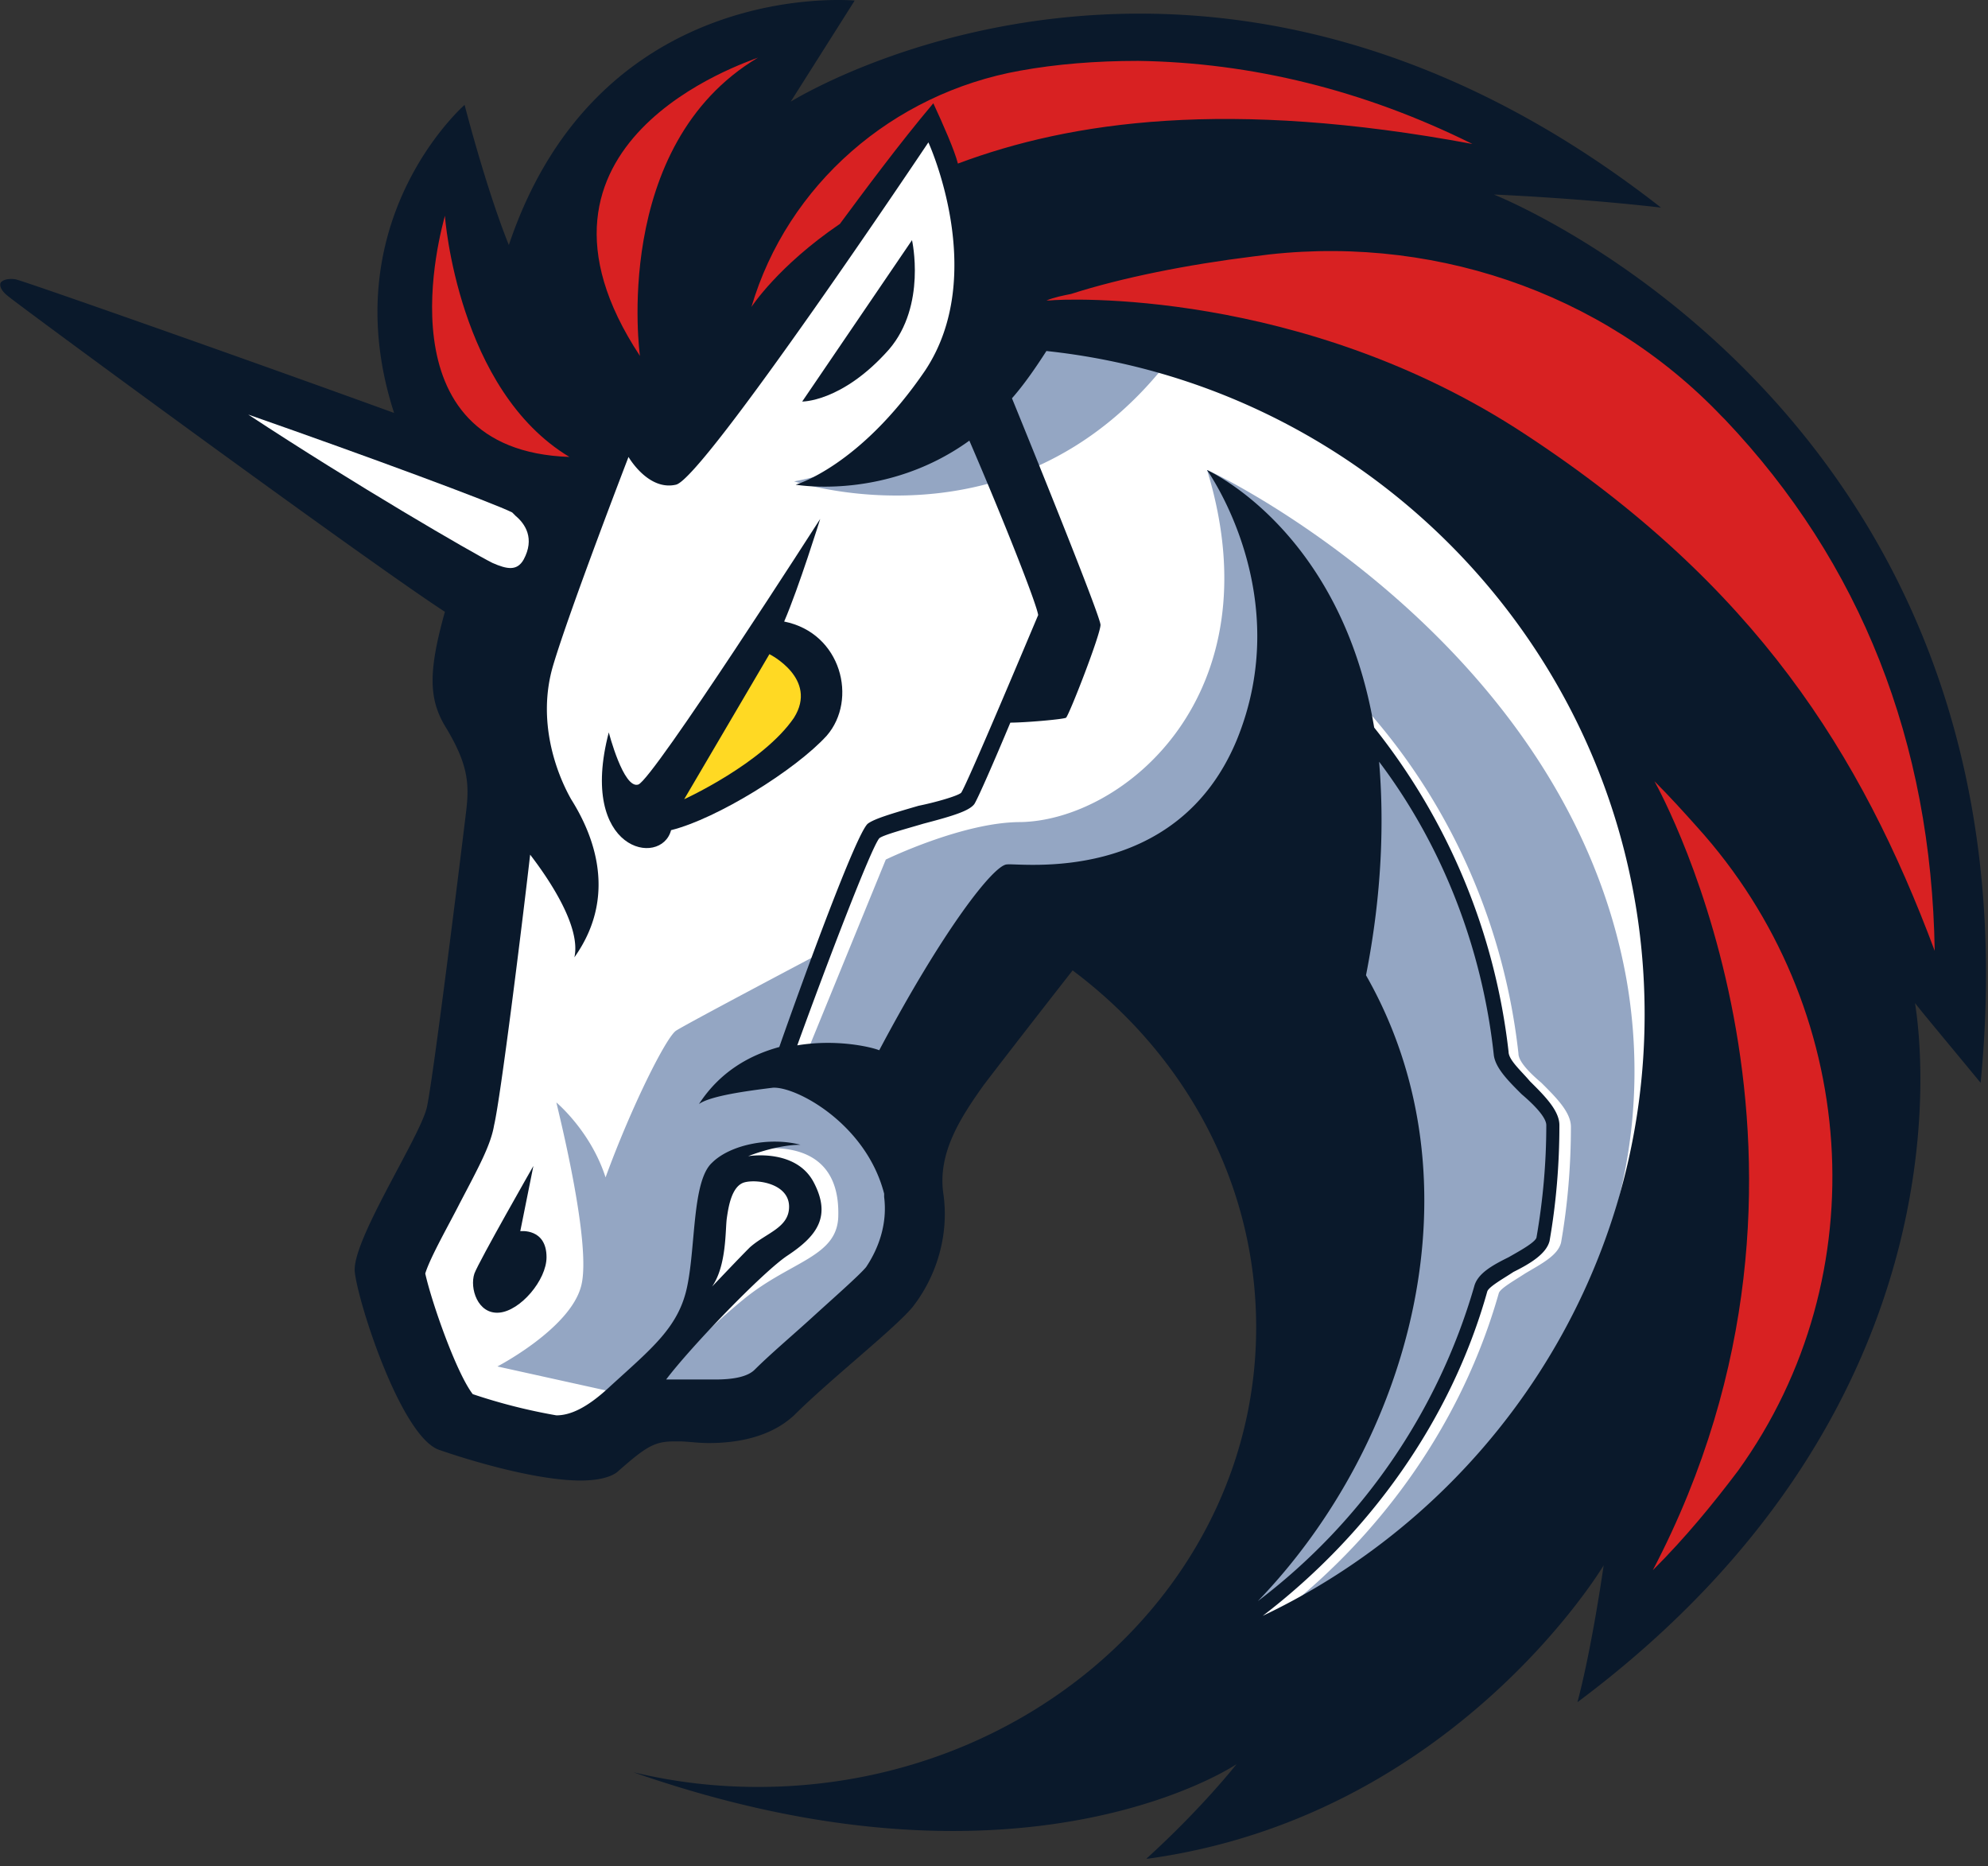 <svg width="244" height="229" fill="none" xmlns="http://www.w3.org/2000/svg"><rect width="100%" height="100%" fill="#333333" stroke="none"/><path d="M58.029 125.672l6.432-48.204-55.912-38.6 51.093 17.2 12.073-18.394 44.045-27.202 97.161 53.2 5.03 81.2-43.248 59.799-34.196 5.201 17.704-32.204v-31l-12.875-24.196-13.075-8.6-20.118 20.599v21.797l-15.69 14.602-19.914 2.399-8.852 5.001-14.482-4.598-6.037-21.604 10.866-15.199v-11.197h-.005z" fill="#fff"/><path d="M147.344 38.472c-10.66-2.2-22.332-1.602-22.332-1.602s-3.818 17.602-27.553 22.2c.2 0 31.38 10.601 49.885-20.598zm9.654 159.597c12.875-9.998 22.533-23.798 26.961-39.395.196-.602 2.005-1.603 3.217-2.404 2.009-1.199 4.022-2.2 4.423-3.797.807-4.599 1.208-9.401 1.208-14.203 0-1.802-1.814-3.599-3.622-5.4-1.408-1.2-2.816-2.598-2.816-3.598-2.014-18.205-10.46-35.2-23.936-47.597l-1.407 1.398c13.075 12.198 21.521 28.8 23.334 46.398.201 1.602 1.809 3.2 3.417 4.802 1.408 1.2 3.016 3.001 3.016 3.797a79.86 79.86 0 01-1.207 13.801c-.201.801-2.009 1.602-3.417 2.399-2.014 1-3.822 2-4.223 3.603-4.885 16.987-15.733 31.675-30.579 41.4 2.615-5.603 10.861-23.798 15.289-33l-.806-29.601-25.544-24.604-14.483 2.005-15.891 25.6s7.44 9.401-3.02 20.399c-10.26 10.8-18.305 13.198-18.305 13.198l-7.445-4.001c2.215-2.797 6.638-6.997 10.06-9.799 5.831-4.797 11.667-5.2 11.667-10.396.201-10.804-11.467-7.804-11.467-7.804l-4.223 4.002-1.813 14.8-8.847 10.999-1.007-.199-14.483-3.2s8.852-4.599 10.26-9.799c1.407-5.002-2.816-21.599-3.021-22.6.205.2 4.228 3.599 6.036 9.197 3.217-8.798 7.445-17.199 8.652-18 1.202-.797 17.499-9.396 17.499-9.396l-5.43 14.198 4.022-2.199 9.653-23.6s9.458-4.598 16.497-4.598c12.674-.204 31.38-15.602 22.934-43.203 2.41.996 44.255 21.798 51.494 62.602 5.43 31.398-12.469 60.8-42.647 77.795z" fill="#94A6C3"/><path d="M109.12 42.87c4.629-5.4 2.816-13.402 2.816-13.402L98.46 49.27c-.206 0 4.824.199 10.66-6.4zM63.858 151.073l1.608-8.003s-6.632 11.601-7.238 13.198c-.607 1.802.4 5.002 3.015 4.803 2.615-.199 5.836-4.001 5.836-6.798 0-3.603-3.22-3.2-3.22-3.2z" fill="#0A192B"/><path d="M183.345 23.87s10.059.402 20.519 1.602c-23.53-18.399-45.858-23.799-63.963-23.799-24.948 0-41.845 10.198-42.852 10.8L104.9.07s-31.38-3-42.446 30c-2.816-6.998-5.43-17.2-5.43-17.2s-16.299 14.2-8.654 37.8C29.664 43.872 2.908 34.47 1.905 34.272c-1.412-.2-1.813.398-1.813.398s-.4.602.807 1.602c2.209 1.802 44.455 32.802 53.708 38.799-2.014 7.2-2.014 10.6 0 13.999 2.815 4.599 3.016 7.002 2.615 10.401-.401 3.399-4.023 32.801-4.83 36.4-.801 3.603-9.252 16.403-8.847 20.2.401 3.802 5.631 20.001 10.26 21.803 3.417 1.199 11.863 3.797 17.499 3.797 2.009 0 3.817-.398 4.628-1.2 3.417-3 4.424-3.602 6.839-3.602h.6c1.003 0 2.215.203 3.623.203 3.216 0 7.444-.602 10.46-3.399 4.423-4.399 12.073-10.401 14.483-13.203 3.015-3.797 4.628-8.998 3.817-14.198-.596-4.803 2.019-8.998 5.035-13.198 3.817-5.002 10.86-14 10.86-14 13.882 10.397 22.529 26.197 22.529 43.8 0 31.194-27.358 56.396-61.148 56.396-5.235 0-10.26-.598-15.289-1.802 15.49 5.405 28.565 7.206 39.225 7.206 22.729 0 34.802-8.201 34.802-8.201s-4.228 5.399-11.066 11.6h.2c37.617-5.2 55.927-36.001 55.927-36.001s-1.412 10.003-3.221 16.801c50.086-37.404 41.64-84.2 41.435-85.802.405.602 5.435 6.599 8.05 9.799 8.046-82.394-59.749-109-59.749-109zm-77.038 131.603c-.807.995-4.228 3.996-6.638 6.196-2.415 2.204-5.03 4.404-7.043 6.4-.802.806-2.415 1.204-4.83 1.204H81.76c3.02-4.001 11.872-13.203 14.888-15.204 3.622-2.399 5.431-4.797 3.221-8.998-2.214-4.2-8.045-3.2-8.045-3.2s3.417-1.398 6.433-1.398c-3.818-1-8.647 0-10.861 2.2-2.415 2.199-2.01 9.998-3.016 14.999-1.002 5.201-4.429 7.799-9.659 12.596-2.815 2.603-4.824 3.404-6.437 3.404a69.66 69.66 0 01-10.26-2.602c-2.004-2.598-5.025-11.198-5.83-14.801.605-1.996 3.015-6.196 4.222-8.6 2.415-4.598 3.823-7.196 4.228-9.6.802-3.399 3.417-24.4 4.424-33.199 2.615 3.399 6.237 9.003 5.43 12.601 5.836-8.202 1.608-16.199-.4-19.4-1.814-3.2-4.224-9.6-2.215-16.402 2.014-6.798 9.258-25.6 9.258-25.6s2.41 4.2 5.831 3.403c3.417-.805 30.975-42.002 30.975-42.002s7.444 16.199-.401 27.998c-8.046 11.805-15.89 14.004-15.89 14.004s11.065 1.996 21.32-5.404c4.228 9.804 8.251 20.006 8.447 21.404-.602 1.4-8.647 20.6-9.449 21.799-.405.398-3.221 1.199-5.23 1.602-3.421.995-5.435 1.597-6.237 2.2-1.408 1.199-7.845 18.797-10.86 27.401-3.627.996-7.245 2.996-9.86 6.997 1.408-1 5.832-1.602 9.053-2 2.815-.199 11.467 4.399 13.676 12.999v.403c.406 3.2-.601 6.196-2.209 8.6zm-18.911 2.398c1.813-2.602 1.608-7.002 1.813-8.4.2-1.399.601-4.001 2.21-4.4 1.608-.403 5.43.199 5.43 3.001 0 2.598-2.816 3.2-4.825 4.997-1.407 1.403-4.228 4.399-4.628 4.802zm80.263-38.201c2.009-10.202 2.21-19 1.609-26.202 7.845 10.402 12.674 23.002 14.077 36.002.205 1.602 1.813 3.2 3.421 4.802 1.413 1.199 3.021 2.797 3.021 3.797 0 4.599-.406 9.197-1.207 13.801-.201.602-2.014 1.602-3.422 2.403-2.009.996-3.817 1.996-4.223 3.598-4.451 15.364-13.76 28.898-26.551 38.599 18.706-19.399 27.758-51.399 13.275-76.8zm-12.674 78.602c13.075-10.003 23.135-24.002 27.558-39.803.201-.598 2.014-1.598 3.221-2.399 2.009-.996 4.023-2.2 4.424-3.797.806-4.599 1.207-9.401 1.207-14.204 0-1.801-1.813-3.603-3.622-5.399-1.002-1.2-2.615-2.598-2.615-3.603a77.894 77.894 0 00-16.496-39.794c-4.023-24.002-20.114-31.403-20.52-31.602.406.602 10.866 15.597 3.627 33.2-7.444 17.801-26.556 14.999-28.164 15.198-1.608 0-7.845 8.003-15.69 22.803-1.002-.403-5.23-1.403-10.06-.602 3.623-10.003 9.053-24.201 10.06-25.401.401-.398 3.417-1.199 5.43-1.801 3.823-.996 5.631-1.598 6.237-2.399.401-.597 2.415-5.196 4.424-9.998 1.813 0 6.442-.399 6.838-.602.406-.398 4.228-10.198 4.228-11.397 0-1-7.845-20.4-10.866-27.8 1.413-1.602 2.816-3.603 4.228-5.802 41.234 4.399 73.421 39.2 73.421 81.398 0 32.403-19.111 60.601-46.87 73.804z" fill="#0A192B"/><path d="M101.476 90.266c3.818-4.399 1.813-12.596-5.23-13.999 1.813-4.2 4.424-12.596 4.424-12.596s-20.52 32-22.328 32.597c-1.814.602-3.622-6.4-3.622-6.4-3.818 14.602 6.442 16.602 7.644 11.999 5.631-1.398 15.29-7.395 19.112-11.6z" fill="#0A192B"/><path d="M83.975 98.07l10.46-17.801s6.031 3 3.016 7.803c-3.818 5.594-13.476 9.998-13.476 9.998z" fill="#FFD923"/><path d="M213.322 180.471c-3.02 4.001-6.442 8.201-10.46 12.202 25.95-49.602 1.208-95.004.201-96.806 1.813 1.802 3.622 3.802 5.23 5.604 19.913 21.997 22.328 55.002 5.029 79zm24.137-63.801c-9.053-24.197-21.927-44.8-50.287-63.398-27.357-18-56.728-16.602-58.337-16.403h-.405c1.007-.398 2.014-.597 3.02-.797 6.237-2 14.283-3.603 22.328-4.598 21.321-3.001 42.847 4.195 57.531 19.598l.401.398c16.701 17.603 25.348 39.6 25.749 65.2zm-56.724-99.001c-29.973-5.594-49.285-2.797-63.166 2.403-.401-1.602-1.813-4.802-3.016-7.4-4.223 5.002-8.651 10.999-11.467 14.8-7.645 5.201-10.86 10.198-10.86 10.198 4.423-15 17.297-26.197 32.988-29 4.423-.8 9.257-1.199 14.482-1.199 13.882.2 27.759 3.603 41.039 10.203v-.005zm-110.838 38.4c-23.54-.797-15.695-27.999-15.289-29.597 0 .2 1.608 21.4 15.29 29.602v-.005zm23.13-48.996c-18.105 10.8-14.483 36.599-14.483 36.599C61.246 17.47 91.619 7.67 93.027 7.073z" fill="#D82122"/><path d="M63.257 63.278c1.207.995 2.414 2.797 1.007 5.395-.802 1.403-2.01 1.199-3.818.403-2.42-1.2-16.902-9.6-29.977-18.205 14.888 5.205 29.972 10.804 32.387 12.004l.405.398-.004.005z" fill="#fff"/></svg>